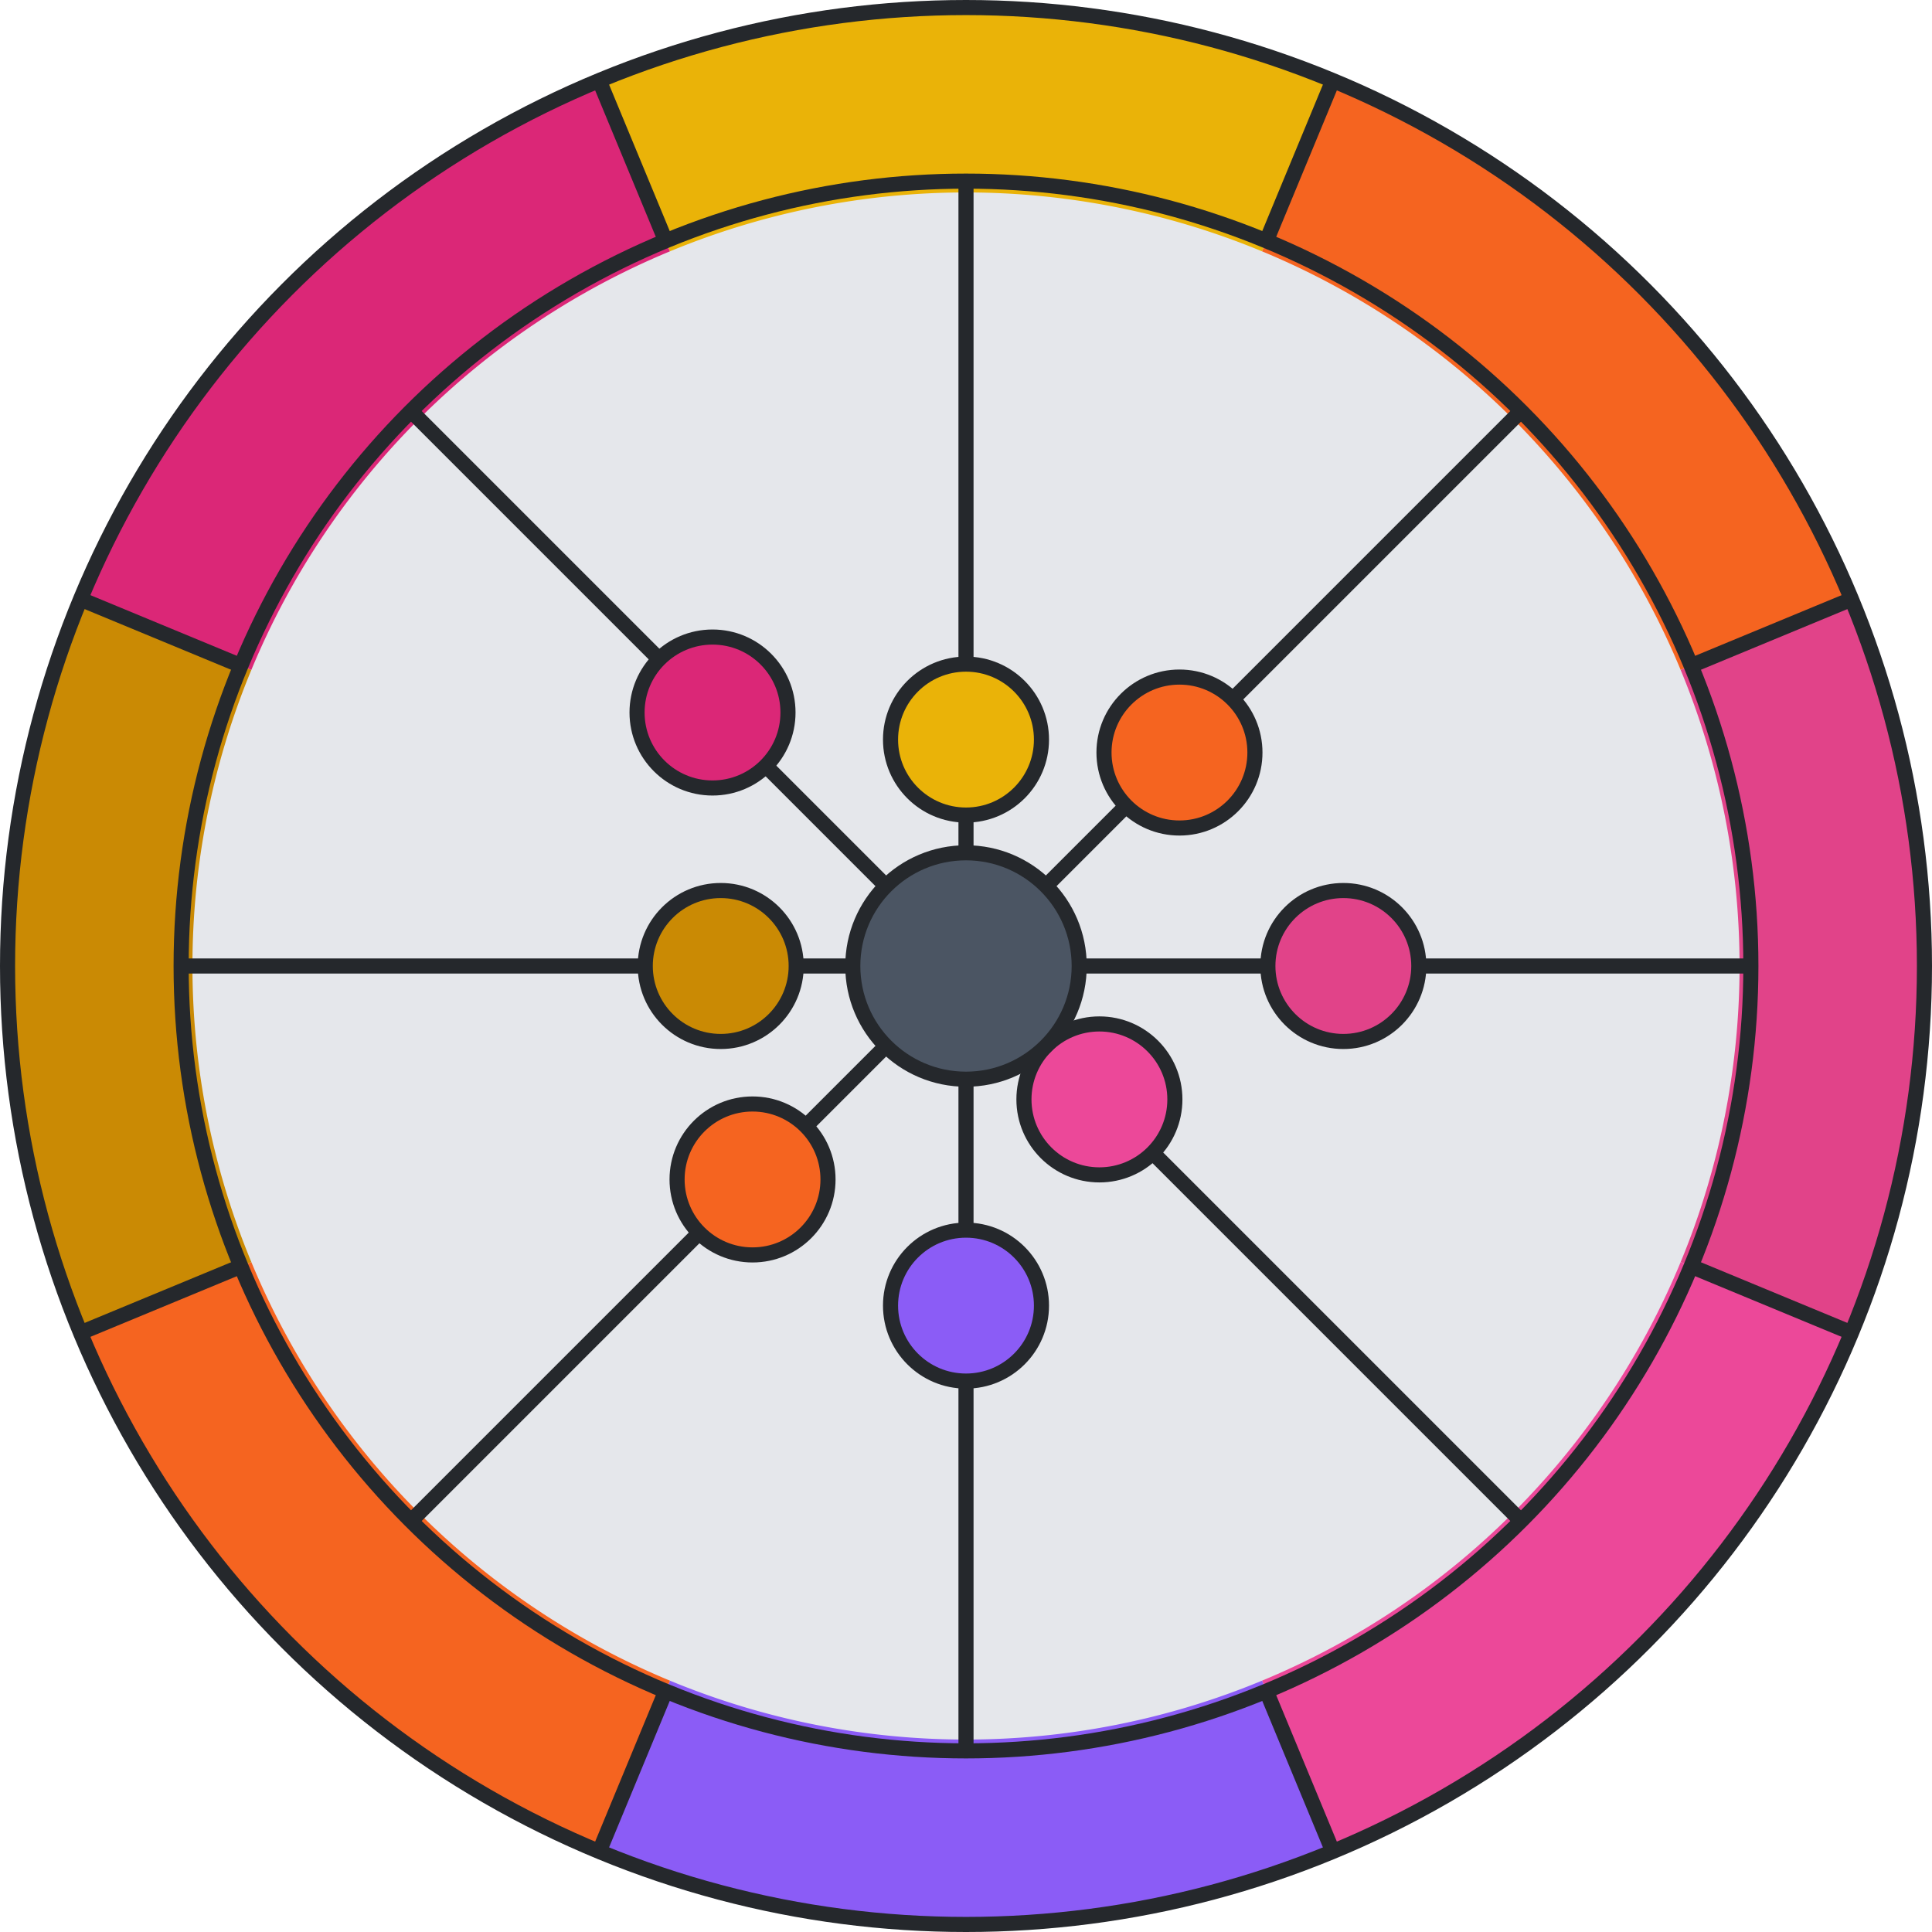 <svg viewBox="0 0 512 512" height="512" width="512" xmlns="http://www.w3.org/2000/svg" xmlns:xlink="http://www.w3.org/1999/xlink"><circle r="250" cx="256" cy="256" stroke-width="0" fill="#e5e7eb"></circle><path d="M 468.492 344.017 A 230 230 0 0 1 344.017 468.492" stroke-width="50" stroke="#EC4899" fill="none"></path><path d="M 344.017 468.492 A 230 230 0 0 1 167.983 468.492" stroke-width="50" stroke="#8B5CF6" fill="none"></path><path d="M 167.983 468.492 A 230 230 0 0 1 43.508 344.017" stroke-width="50" stroke="#F56420" fill="none"></path><path d="M 43.508 344.017 A 230 230 0 0 1 43.508 167.983" stroke-width="50" stroke="#CA8A04" fill="none"></path><path d="M 43.508 167.983 A 230 230 0 0 1 167.983 43.508" stroke-width="50" stroke="#DB2777" fill="none"></path><path d="M 167.983 43.508 A 230 230 0 0 1 344.017 43.508" stroke-width="50" stroke="#EAB308" fill="none"></path><path d="M 344.017 43.508 A 230 230 0 0 1 468.492 167.983" stroke-width="50" stroke="#F56420" fill="none"></path><path d="M 468.492 167.983 A 230 230 0 0 1 468.492 344.017" stroke-width="50" stroke="#E14389" fill="none"></path><line x1="490.665" y1="353.202" x2="448.167" y2="335.598" stroke-width="4" stroke="#25282c"></line><line x1="353.202" y1="490.665" x2="335.598" y2="448.167" stroke-width="4" stroke="#25282c"></line><line x1="158.798" y1="490.665" x2="176.402" y2="448.167" stroke-width="4" stroke="#25282c"></line><line x1="21.335" y1="353.202" x2="63.833" y2="335.598" stroke-width="4" stroke="#25282c"></line><line x1="21.335" y1="158.798" x2="63.833" y2="176.402" stroke-width="4" stroke="#25282c"></line><line x1="158.798" y1="21.335" x2="176.402" y2="63.833" stroke-width="4" stroke="#25282c"></line><line x1="353.202" y1="21.335" x2="335.598" y2="63.833" stroke-width="4" stroke="#25282c"></line><line x1="490.665" y1="158.798" x2="448.167" y2="176.402" stroke-width="4" stroke="#25282c"></line><circle r="254" cx="256" cy="256" stroke-width="4" stroke="#25282c" fill="none"></circle><circle r="208" cx="256" cy="256" stroke-width="4" stroke="#25282c" fill="none"></circle><line x1="256" y1="256" x2="403.078" y2="403.078" stroke-width="4" stroke="#25282c"></line><line x1="256" y1="256" x2="256" y2="464" stroke-width="4" stroke="#25282c"></line><line x1="256" y1="256" x2="108.922" y2="403.078" stroke-width="4" stroke="#25282c"></line><line x1="256" y1="256" x2="48" y2="256" stroke-width="4" stroke="#25282c"></line><line x1="256" y1="256" x2="108.922" y2="108.922" stroke-width="4" stroke="#25282c"></line><line x1="256" y1="256" x2="256" y2="48" stroke-width="4" stroke="#25282c"></line><line x1="256" y1="256" x2="403.078" y2="108.922" stroke-width="4" stroke="#25282c"></line><line x1="256" y1="256" x2="464" y2="256" stroke-width="4" stroke="#25282c"></line><circle cx="291.355" cy="291.355" r="20" fill="#EC4899" stroke-width="4" stroke="#25282c"></circle><circle cx="256" cy="346" r="20" fill="#8B5CF6" stroke-width="4" stroke="#25282c"></circle><circle cx="199.431" cy="312.569" r="20" fill="#F56420" stroke-width="4" stroke="#25282c"></circle><circle cx="191" cy="256" r="20" fill="#CA8A04" stroke-width="4" stroke="#25282c"></circle><circle cx="188.825" cy="188.825" r="20" fill="#DB2777" stroke-width="4" stroke="#25282c"></circle><circle cx="256" cy="196" r="20" fill="#EAB308" stroke-width="4" stroke="#25282c"></circle><circle cx="312.569" cy="199.431" r="20" fill="#F56420" stroke-width="4" stroke="#25282c"></circle><circle cx="356" cy="256" r="20" fill="#E14389" stroke-width="4" stroke="#25282c"></circle><circle r="30" cx="256" cy="256" stroke-width="4" stroke="#25282c" fill="#4b5563"></circle></svg>
